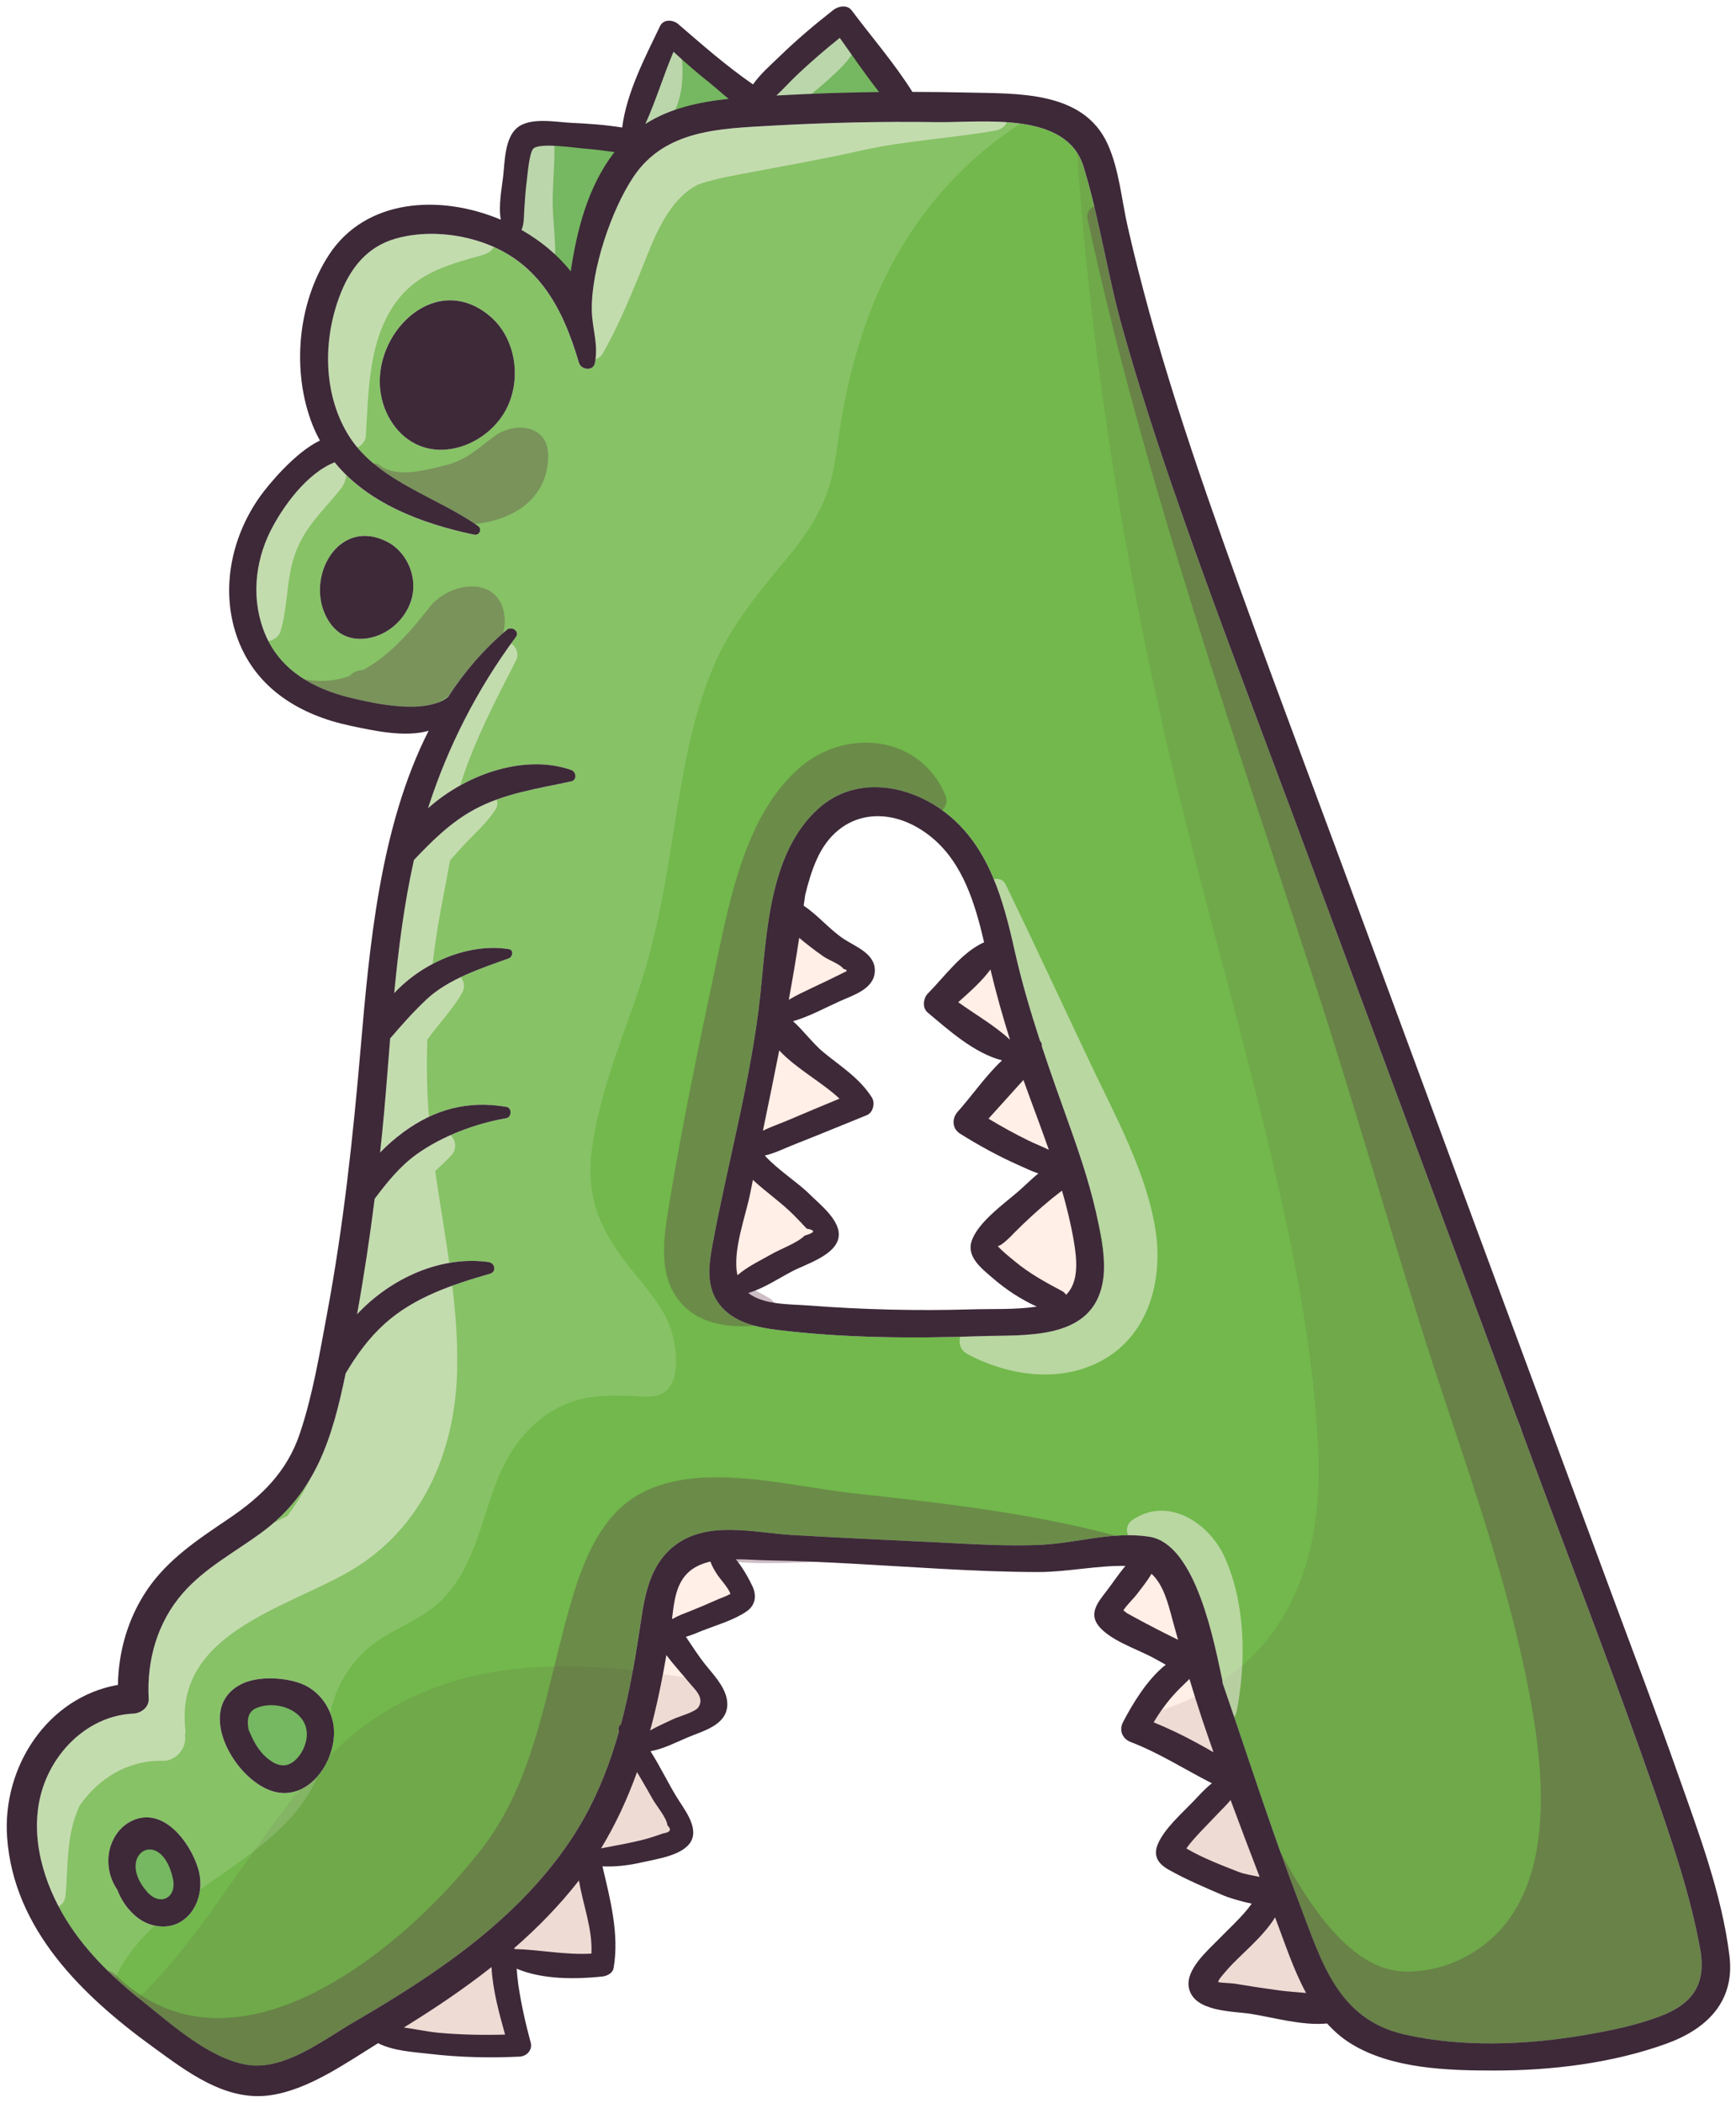 <svg width="1243" height="1505" viewBox="0 0 1243 1505" fill="none" xmlns="http://www.w3.org/2000/svg">
<g filter="url(#filter0_d_403_13702)">
<path d="M889.022 1392.57C884.839 1396.59 880.9 1400.38 877.762 1403.94L877.095 1404.69C871.665 1410.88 870.308 1412.88 870.486 1414.46C870.552 1414.97 870.931 1415.66 871.354 1415.95C872.043 1416.44 872.8 1416.6 879.32 1417.02C881.212 1417.15 882.925 1417.24 883.57 1417.35C893.762 1419.07 904.488 1420.69 915.414 1422.18C919.509 1422.76 923.848 1423.12 928.031 1423.45C930.346 1423.65 932.66 1423.83 934.974 1424.08C935.041 1424.08 935.108 1424.08 935.152 1424.08C935.753 1424.08 936.332 1423.76 936.666 1423.27C937.044 1422.72 937.066 1422.01 936.755 1421.4C929.656 1408.28 924.36 1393.81 919.242 1379.84C917.706 1375.65 916.193 1371.51 914.657 1367.49C914.413 1366.84 913.812 1366.4 913.122 1366.33C912.41 1366.26 911.765 1366.62 911.409 1367.2C905.89 1376.34 896.944 1384.98 889.022 1392.57Z" fill="#FFEFE6"/>
<path d="M882.815 1283.55C882.592 1282.92 882.058 1282.48 881.413 1282.39C880.746 1282.28 880.1 1282.55 879.7 1283.06C877.608 1285.68 875.116 1288.2 872.712 1290.65C871.266 1292.11 869.797 1293.58 868.418 1295.1C867.416 1296.19 865.947 1297.72 864.189 1299.5C858.827 1305.04 851.483 1312.61 847.923 1317.88C847.633 1318.31 847.544 1318.82 847.656 1319.31C847.767 1319.8 848.078 1320.22 848.501 1320.46C859.583 1326.96 872.757 1332.1 884.395 1336.64L886.665 1337.53C889.291 1338.58 893.118 1339.34 897.146 1340.14C898.57 1340.43 900.039 1340.71 901.507 1341.03C901.641 1341.05 901.752 1341.07 901.886 1341.07C902.397 1341.07 902.909 1340.85 903.265 1340.43C903.688 1339.91 903.822 1339.22 903.577 1338.6C896.723 1320.6 889.602 1301.99 882.815 1283.55Z" fill="#FFEFE6"/>
<path d="M862.076 1224.64C858.76 1214.68 855.689 1204.66 853.375 1197.03C853.197 1196.41 852.685 1195.94 852.062 1195.78C851.439 1195.63 850.772 1195.83 850.326 1196.27C849.036 1197.59 847.701 1198.88 846.343 1200.19C844.496 1201.99 842.605 1203.79 840.825 1205.71C834.794 1212.16 829.431 1219.33 824.446 1227.65C824.179 1228.09 824.113 1228.65 824.291 1229.14C824.447 1229.65 824.825 1230.05 825.314 1230.25C836.552 1234.88 846.633 1239.69 856.068 1244.94L859.873 1247.03C862.521 1248.48 865.258 1249.99 867.928 1251.57C868.218 1251.75 868.529 1251.82 868.863 1251.82C869.286 1251.82 869.686 1251.68 870.02 1251.39C870.621 1250.9 870.844 1250.1 870.577 1249.39C867.684 1241.16 864.835 1232.9 862.076 1224.64Z" fill="#FFEFE6"/>
<path d="M840.936 1153.46L840.646 1152.39C837.954 1142.35 834.26 1128.62 825.692 1120.95C825.292 1120.59 824.736 1120.41 824.201 1120.5C823.667 1120.59 823.2 1120.9 822.911 1121.39C820.641 1125.33 817.837 1128.94 814.9 1132.76C814.01 1133.92 813.12 1135.08 812.252 1136.23C811.495 1137.24 810.36 1138.48 809.092 1139.86C806.911 1142.24 804.441 1144.94 802.816 1147.52C802.305 1148.34 802.505 1149.43 803.306 1149.99C803.996 1150.45 804.775 1151.08 805.732 1151.9C805.821 1151.99 805.932 1152.06 806.043 1152.1L807.334 1152.81C808.691 1153.57 810.026 1154.3 811.362 1155.02C821.709 1160.67 832.257 1166.1 842.716 1171.17C842.961 1171.31 843.228 1171.35 843.517 1171.35C843.94 1171.35 844.34 1171.19 844.674 1170.93C845.23 1170.46 845.453 1169.73 845.253 1169.04L844.162 1165.14C843.072 1161.22 841.981 1157.35 840.936 1153.46Z" fill="#FFEFE6"/>
<path d="M481.619 1156.44C481.952 1156.44 482.286 1156.35 482.598 1156.15C485.557 1154.26 489.229 1152.86 492.478 1151.61L494.904 1150.68C501.579 1148.01 507.677 1145.42 513.574 1142.78C514.597 1142.31 515.755 1141.84 516.978 1141.37C519.248 1140.48 521.829 1139.46 524.032 1138.15C524.789 1137.68 525.123 1136.75 524.789 1135.92C523.432 1132.52 520.628 1128.96 518.158 1125.84C516.845 1124.17 515.599 1122.59 514.775 1121.3C512.795 1118.19 511.393 1115.69 510.458 1112.96C510.147 1112.07 509.234 1111.56 508.344 1111.78C501.913 1113.25 496.795 1115.63 492.656 1119.08C482.687 1127.44 481.062 1140.86 479.616 1152.68L479.46 1153.95C479.393 1154.5 479.638 1155.13 480.017 1155.51C480.061 1155.57 480.306 1155.86 480.373 1155.91C480.684 1156.26 481.151 1156.44 481.619 1156.44Z" fill="#FFEFE6"/>
<path d="M476.724 1178.63C476.012 1178.78 475.478 1179.36 475.344 1180.07C472.474 1196.65 469.736 1210.16 466.688 1222.55C465.753 1226.38 464.774 1230.21 463.728 1234.01C463.528 1234.73 463.795 1235.5 464.373 1235.95C464.685 1236.19 465.086 1236.33 465.464 1236.33C465.775 1236.33 466.109 1236.24 466.398 1236.06C469.914 1233.92 473.697 1232.19 477.703 1230.34C479.283 1229.61 480.885 1228.87 482.487 1228.09C483.756 1227.49 485.758 1226.76 487.917 1225.98C494.793 1223.51 499.778 1221.55 501.58 1218.81C506.231 1211.78 500.712 1205.62 496.685 1201.12C495.883 1200.23 495.127 1199.39 494.482 1198.56C492.612 1196.23 490.543 1193.85 488.451 1191.4C485.091 1187.53 481.642 1183.5 478.615 1179.32C478.17 1178.74 477.414 1178.45 476.724 1178.63Z" fill="#FFEFE6"/>
<path d="M457.677 1263.3C457.321 1262.7 456.676 1262.34 455.942 1262.41C455.252 1262.47 454.651 1262.94 454.406 1263.61C447.308 1283.41 438.696 1301.66 428.793 1317.86C428.415 1318.48 428.437 1319.26 428.86 1319.84C429.194 1320.33 429.75 1320.62 430.351 1320.62C430.462 1320.62 430.596 1320.6 430.707 1320.58C433.533 1320 436.382 1319.49 439.23 1318.95C442.924 1318.26 446.618 1317.57 450.312 1316.79C457.21 1315.32 463.396 1313.92 469.338 1311.88L475.324 1309.83C477.571 1309.47 480.531 1308.74 481.288 1306.36C481.955 1304.31 480.487 1302.46 479.574 1301.48C478.973 1297.5 475.457 1292.43 472.32 1287.91C470.962 1285.95 469.672 1284.1 468.915 1282.7C466 1277.49 463.018 1272.31 459.947 1267.12C459.191 1265.88 458.434 1264.61 457.677 1263.3Z" fill="#FFEFE6"/>
<path d="M425.252 1394.21C425.919 1382.44 423.027 1370.69 420.223 1359.32C418.776 1353.42 417.285 1347.35 416.351 1341.45C416.239 1340.74 415.705 1340.16 415.015 1339.98C414.326 1339.8 413.569 1340.05 413.124 1340.63C399.995 1357.47 384.907 1373.25 366.972 1388.85C366.504 1389.27 366.282 1389.89 366.371 1390.52L366.482 1391.14C366.638 1391.98 367.35 1392.63 368.218 1392.65C375.628 1392.83 383.149 1393.61 390.448 1394.34C398.949 1395.21 407.694 1396.1 416.529 1396.1C418.865 1396.1 421.202 1396.03 423.516 1395.9C424.473 1395.86 425.207 1395.12 425.252 1394.21Z" fill="#FFEFE6"/>
<path d="M352.688 1402.07C352.065 1401.78 351.353 1401.87 350.819 1402.29C332.994 1416.37 312.544 1430.48 288.244 1445.41C287.599 1445.81 287.265 1446.59 287.421 1447.33C287.576 1448.06 288.2 1448.64 288.956 1448.75C292.383 1449.22 295.788 1449.8 299.192 1450.38C304.155 1451.22 309.273 1452.09 314.191 1452.56C325.117 1453.54 336.421 1454.03 348.46 1454.03C352.777 1454.03 357.205 1453.96 361.723 1453.85C362.279 1453.83 362.813 1453.56 363.125 1453.11C363.458 1452.67 363.57 1452.09 363.414 1451.56C358.919 1435.67 354.491 1418.87 353.756 1403.62C353.712 1402.96 353.289 1402.36 352.688 1402.07Z" fill="#FFEFE6"/>
<path d="M555.879 66.212C555.924 66.212 555.946 66.212 555.991 66.212C580.335 64.832 605.058 64.009 629.469 63.72C630.159 63.72 630.782 63.319 631.094 62.696C631.383 62.073 631.316 61.339 630.871 60.782C623.617 51.57 616.696 41.779 609.998 32.277C607.595 28.85 605.169 25.445 602.766 22.063C602.477 21.662 602.032 21.395 601.542 21.328C601.053 21.262 600.563 21.395 600.163 21.707C589.236 30.452 578.933 39.375 569.543 48.254C567.05 50.591 564.647 53.083 562.31 55.486C559.84 58.045 557.281 60.671 554.678 63.075C554.122 63.586 553.943 64.41 554.233 65.122C554.5 65.767 555.145 66.212 555.879 66.212Z" fill="#5EAB47"/>
<path d="M462.037 86.573C462.371 86.573 462.727 86.484 463.016 86.283C477.881 76.759 496.061 71.307 521.964 68.548C522.698 68.481 523.299 67.969 523.521 67.257C523.722 66.545 523.477 65.789 522.921 65.321C520.45 63.341 518.069 61.294 515.755 59.291C513.641 57.488 511.616 55.73 509.68 54.173C500 46.473 491.433 39.108 483.511 31.653C483.066 31.252 482.465 31.074 481.886 31.208C481.308 31.341 480.818 31.72 480.596 32.276C477.391 39.82 474.454 47.831 471.606 55.575C468.134 65.054 464.552 74.868 460.39 83.991C460.056 84.726 460.234 85.594 460.858 86.105C461.169 86.417 461.614 86.573 462.037 86.573Z" fill="#5EAB47"/>
<path d="M372.47 162.097C386.311 169.953 398.327 180.033 407.206 191.293C407.562 191.738 408.074 191.983 408.63 191.983C408.786 191.983 408.942 191.961 409.098 191.916C409.81 191.738 410.321 191.137 410.433 190.425C414.26 165.012 421.159 132.501 441.075 106.376C441.231 106.221 441.364 106.043 441.498 105.865C441.876 105.353 441.943 104.685 441.676 104.084C441.431 103.506 440.897 103.083 440.251 102.994C433.064 101.993 426.01 101.058 418.822 100.524C417.643 100.435 415.796 100.235 413.57 99.968C399.195 98.343 384.798 97.075 380.659 100.924C378.1 103.328 376.831 111.116 375.607 122.888C375.474 124.156 375.362 125.158 375.296 125.736C374.517 131.678 374.116 137.731 373.716 143.561L373.604 145.074C373.493 146.543 373.449 147.922 373.382 149.235C373.204 153.419 373.048 156.712 371.691 159.739C371.335 160.629 371.668 161.652 372.47 162.097Z" fill="#5EAB47"/>
<path d="M101.875 1428.15C122.86 1444.88 149.986 1469.4 177.068 1473.77C203.548 1478.02 231.609 1455.76 253.572 1443.03C274.112 1431.11 294.362 1418.69 313.855 1405.07C355.045 1376.41 393.142 1341.56 417.976 1297.48C429.035 1277.81 437.024 1256.85 443.122 1235.24C443.077 1234.95 442.966 1234.7 442.943 1234.39C442.543 1232.43 443.344 1230.88 444.568 1229.96C450.042 1209.31 453.936 1188.2 457.185 1167.19C460.746 1144.18 462.637 1118.28 482.487 1102.55C506.119 1083.79 539.899 1093 567.448 1094.6C602.696 1096.63 637.922 1098.18 673.17 1099.94C696.825 1101.1 720.903 1102.7 744.557 1101.66C770.615 1100.52 796.74 1091.69 822.909 1095.8C856.555 1101.14 869.462 1172.44 875.159 1198.57C875.315 1199.14 875.315 1199.7 875.226 1200.19C893.562 1253.42 910.763 1307.18 930.813 1359.68C946.39 1400.42 957.917 1441.01 1005.27 1451.94C1046.24 1461.37 1092.19 1459.55 1133.38 1452.63C1151.72 1449.53 1170.59 1445.77 1188.03 1439.23C1211.51 1430.44 1221.92 1416.49 1217.27 1390.9C1210.26 1352.07 1197.18 1313.86 1184.2 1276.7C1157.32 1199.48 1127.73 1123.11 1099.29 1046.47C1040.96 889.253 982.573 732.126 924.07 574.977C895.364 497.893 865.835 421.032 839.043 343.237C826.314 306.141 814.297 268.779 803.661 230.994C793.002 192.964 787.327 153.109 775.822 115.48C763.561 75.269 703.902 83.881 670.879 83.436C631.402 82.902 591.881 83.77 552.471 85.973C515.599 88.087 476.234 88.732 453.536 122.512C437.647 146.166 423.027 189.515 423.673 218.421C423.962 231.417 428.546 242.165 425.876 255.828C424.718 261.925 415.929 260.79 414.438 255.605C402.644 215.35 384.419 181.392 341.538 168.286C323.201 162.7 302.195 161.499 283.614 166.683C262.34 172.558 250.301 188.491 242.869 208.496C231.32 239.517 231.409 276.723 248.388 305.785C268.304 339.788 311.385 350.869 342.116 372.41C345.387 374.702 343.162 379.442 339.357 378.663C301.839 370.763 263.43 356.277 239.531 326.881C219.459 334.781 202.191 358.925 193.623 375.971C182.052 399.024 179.716 426.529 190.041 450.473C201.078 476.13 224.622 489.015 250.68 495.357C267.926 499.54 304.242 507.774 320.754 494.845C332.303 477.087 346.122 460.865 362.856 446.712C366.26 443.842 372.246 447.914 369.287 451.875C341.604 489.215 320.464 530.516 306.4 574.465C334.483 549.32 376.586 535.59 409.03 547.139C412.702 548.474 413.125 554.326 408.875 555.239C385.064 560.424 361.076 563.695 339.379 575.444C322.512 584.635 309.293 597.808 296.342 611.449C296.276 611.783 296.186 612.072 296.12 612.362C289.221 643.493 285.238 675.07 282.19 706.758C303.174 684.26 336.308 670.753 364.302 675.292C367.996 675.871 366.95 680.922 364.191 681.902C344.297 689.022 320.798 696.744 305.355 711.231C295.919 720.087 287.575 729.522 279.297 739.18C277.85 757.005 276.493 774.851 274.913 792.631C274.067 802.022 273.088 811.435 272.087 820.826C277.272 815.418 282.968 810.545 288.71 806.317C311.274 789.738 335.018 783.463 362.566 788.181C366.639 788.871 366.35 795.591 362.411 796.281C340.536 800.064 316.859 808.876 298.679 821.76C286.262 830.617 277.094 842.077 268.193 853.96C264.699 881.62 260.582 909.147 255.597 936.584C279.92 910.571 315.925 894.482 349.771 899.244C354.333 899.89 355.624 906.209 350.75 907.589C323.936 915.289 296.565 924.279 275.447 943.305C263.942 953.652 255.13 965.914 247.431 978.909C238.062 1023.95 226.669 1063.78 187.148 1092.87C168.1 1106.88 146.514 1118.19 130.782 1136.24C112.557 1157.13 104.902 1184.35 106.393 1211.65C106.727 1217.9 100.83 1222.13 95.244 1222.4C65.047 1223.85 40.235 1246.79 30.8 1274.8C20.675 1304.85 29.131 1338.25 44.33 1365.02C58.594 1389.96 79.556 1410.39 101.875 1428.15ZM510.124 887.027C521.184 827.323 538.096 767.552 544.483 707.247C549.089 663.476 550.758 606.175 586.185 574.51C613.066 550.477 651.541 557.486 677.955 578.359C708.33 602.348 718.455 640.422 726.555 676.561C731.495 698.524 737.77 719.82 744.669 740.894C745.648 741.873 746.16 743.408 745.982 744.877C752.502 764.548 759.556 784.108 766.588 803.847C774.576 826.233 781.964 848.886 786.615 872.207C789.552 887.05 792.601 903.272 788.529 918.226C778.471 955.321 732.652 951.182 702.411 952.228C653.966 953.941 604.387 953.652 556.232 947.733C541.278 945.886 524.923 942.081 515.198 929.597C505.474 917.135 507.432 901.581 510.124 887.027ZM295.63 420.231C293.605 434.495 282.59 446.979 268.882 451.43C261.049 454.011 252.037 454.011 244.849 449.916C238.752 446.423 234.546 440.303 231.965 433.761C220.616 404.944 244.204 366.469 277.45 383.87C279.964 385.183 282.234 386.808 284.281 388.699C292.782 396.488 297.277 408.682 295.63 420.231ZM363.457 286.826C352.286 310.881 321.065 325.613 297.41 313.596C282.412 306.008 273.177 289.43 272.042 272.651C269.238 231.394 313.343 190.271 351.017 222.427C356.959 227.5 361.432 233.976 364.369 241.141C370.288 255.494 370.066 272.629 363.457 286.826ZM172.684 1201.3C184.3 1195.36 203.237 1196.3 215.186 1200.72C227.314 1205.22 235.792 1216.08 238.441 1228.56C243.269 1251.51 223.932 1284.37 197.429 1278.5C168.923 1272.13 138.17 1218.97 172.684 1201.3ZM92.908 1299.91C116.073 1287.15 136.501 1314.46 142.042 1333.91C148.428 1356.18 132.673 1381.13 107.683 1373.29C97.492 1370.09 88.301 1359.94 83.984 1348.46C79.667 1342.07 77.264 1334.71 77.598 1326.21C77.998 1315.73 83.584 1305.05 92.908 1299.91Z" fill="#72B84C"/>
<path d="M546.263 806.962C546.53 806.962 546.797 806.896 547.042 806.784C550.647 805.049 554.497 803.536 558.213 802.067C560.394 801.221 562.552 800.353 564.644 799.485C575.192 794.946 585.806 790.562 596.421 786.156L601.784 783.931C602.34 783.686 602.763 783.197 602.874 782.573C602.986 781.973 602.785 781.349 602.34 780.927C596.888 775.786 590.212 771.002 583.136 765.928C574.613 759.831 565.779 753.511 559.281 746.502C558.814 746.012 558.124 745.812 557.456 745.99C556.811 746.168 556.299 746.724 556.166 747.392C552.271 767.241 548.132 787.18 544.483 804.782C544.349 805.471 544.594 806.161 545.151 806.584C545.462 806.829 545.863 806.962 546.263 806.962Z" fill="#FFEFE6"/>
<path d="M527.526 910.346C527.704 910.413 527.904 910.435 528.082 910.435C528.505 910.435 528.95 910.28 529.284 909.99C534.625 905.34 541.256 901.735 547.665 898.263C549.645 897.195 551.604 896.127 553.517 895.036C555.72 893.768 558.413 892.522 561.239 891.187C567.114 888.427 573.189 885.579 577.172 881.863C581.622 880.55 584.137 879.304 584.026 877.078C583.915 874.898 581.222 874.097 578.529 873.585C575.236 870.024 572.477 867.132 569.851 864.506C564.755 859.343 558.902 854.603 553.273 850.041C548.933 846.526 544.416 842.876 540.344 839.093C539.854 838.648 539.186 838.492 538.563 838.692C537.94 838.893 537.473 839.427 537.34 840.05L535.381 849.708C534.558 853.869 533.267 858.809 531.865 864.016C527.86 879.037 523.343 896.082 526.324 908.989C526.458 909.634 526.903 910.146 527.526 910.346Z" fill="#FFEFE6"/>
<path d="M724.531 877.413C722.773 879.438 716.32 885.647 714.784 885.914C714.028 885.736 713.249 886.047 712.848 886.693C712.425 887.338 712.448 888.161 712.915 888.784C714.851 891.343 719.88 895.571 724.531 899.354L725.688 900.311C735.947 908.834 747.585 915.243 759.601 921.607C760.536 922.097 761.27 922.787 761.804 923.632C762.094 924.1 762.583 924.411 763.139 924.478C763.206 924.478 763.273 924.478 763.34 924.478C763.807 924.478 764.274 924.3 764.63 923.944C774.333 914.242 773.198 898.598 770.55 883.155C768.636 872.095 765.899 860.457 762.16 847.572C761.982 846.994 761.537 846.526 760.959 846.348C760.38 846.17 759.757 846.282 759.267 846.66C758.333 847.394 757.376 848.151 756.397 848.907C754.973 849.998 753.526 851.133 752.035 852.334C742.6 860.101 733.365 868.49 724.531 877.413Z" fill="#FFEFE6"/>
<path d="M697.517 723.247C705.995 728.9 714.762 734.73 721.928 741.45C722.284 741.784 722.729 741.94 723.174 741.94C723.508 741.94 723.842 741.851 724.131 741.65C724.821 741.205 725.154 740.36 724.91 739.559C719.524 722.468 714.94 706.046 710.935 689.379C710.779 688.689 710.223 688.155 709.533 688.021C708.843 687.865 708.131 688.155 707.708 688.733C702.034 696.5 694.312 703.42 686.835 710.14L684.899 711.876C684.499 712.254 684.276 712.766 684.298 713.323C684.321 713.879 684.61 714.368 685.055 714.702C689.083 717.617 693.378 720.466 697.517 723.247Z" fill="#FFEFE6"/>
<path d="M705.993 796.882C706.082 797.416 706.394 797.883 706.861 798.173C716.897 804.203 726.377 809.388 735.812 813.994C738.015 815.062 740.307 816.064 742.599 817.043C745.136 818.133 747.762 819.268 750.187 820.514C750.454 820.648 750.721 820.715 751.011 820.715C751.433 820.715 751.856 820.559 752.212 820.27C752.769 819.78 752.969 819.001 752.724 818.311C749.03 807.786 745.114 797.171 741.308 786.913L738.994 780.66C737.481 776.521 735.99 772.426 734.499 768.287C734.276 767.686 733.765 767.241 733.142 767.13C732.519 766.997 731.873 767.219 731.451 767.686L729.87 769.422C729.025 770.357 728.157 771.314 727.245 772.315L706.461 795.391C706.082 795.814 705.904 796.348 705.993 796.882Z" fill="#FFEFE6"/>
<path d="M564.801 713.298C565.113 713.298 565.447 713.209 565.714 713.054C570.431 710.272 575.327 707.913 580.512 705.421L581.936 704.731C584.184 703.641 586.453 702.572 588.723 701.504C592.373 699.791 596.022 698.077 599.582 696.275L601.541 695.318C602.809 694.717 604.078 694.094 605.346 693.449C606.214 693.137 608.15 692.358 608.061 690.534C607.972 688.865 606.236 688.153 604.968 687.797C603.187 685.527 599.315 683.591 595.577 681.722C593.73 680.809 591.994 679.941 590.993 679.229C587.165 676.626 583.516 673.933 580.089 671.196C577.797 669.393 575.572 667.636 573.413 665.766C572.924 665.344 572.211 665.21 571.588 665.433C570.965 665.655 570.52 666.211 570.431 666.857C568.273 680.987 565.847 695.474 562.999 711.117C562.865 711.807 563.155 712.519 563.733 712.942C564.067 713.187 564.445 713.298 564.801 713.298Z" fill="#FFEFE6"/>
<path d="M177.869 1238.15C180.873 1245.16 184.857 1250.97 189.374 1254.95C194.092 1259.14 198.564 1261.23 202.792 1261.23C205.663 1261.23 208.4 1260.25 211.004 1258.31C216.789 1254.04 220.884 1246.34 221.462 1238.69C221.996 1231.21 218.77 1224.6 212.339 1220.02C204.061 1214.14 191.844 1212.81 182.654 1216.77C176.579 1219.37 174.442 1225.36 176.289 1234.57C176.312 1234.72 176.378 1234.86 176.445 1234.99L176.734 1235.59C177.135 1236.53 177.558 1237.35 177.869 1238.15Z" fill="#5EAB47"/>
<path d="M103.922 1351.06C107.771 1355.47 111.821 1357.07 115.271 1357.07C117.029 1357.07 118.631 1356.65 119.966 1355.98C124.995 1353.42 127.176 1347.15 125.574 1339.98C122.725 1327.23 116.428 1318.97 108.751 1317.91C103.966 1317.24 99.493 1319.62 97.068 1324.07C93.975 1329.79 94.153 1339.89 103.922 1351.06Z" fill="#5EAB47"/>
<path opacity="0.1" d="M1238.35 1395.92C1233.01 1351.68 1216.07 1307.09 1201.34 1265.32C1186.54 1223.29 1170.68 1181.67 1155.19 1139.9C1089.83 963.507 1024.48 787.065 959.297 610.578C927.387 524.216 894.564 438.053 864.434 351.022C849.347 307.407 835.083 263.48 822.799 218.952C817.325 198.947 812.162 178.853 807.556 158.647C803.083 139.154 801.392 117.235 793.047 98.943C787.573 86.993 779.206 79.004 769.17 73.642C778.85 244.498 806.755 414.443 847.967 580.292C873.068 681.276 902.575 781.591 923.626 883.531C933.707 932.287 941.273 981.799 943.787 1031.56C945.479 1065.07 942.43 1099.81 929.657 1131.11C906.336 1188.24 859.338 1215.85 804.841 1227.07C804.618 1227.51 804.352 1227.98 804.129 1228.43C801.147 1234.28 803.595 1240.29 809.603 1242.62C830.142 1250.5 847.611 1261.89 866.971 1271.75C867.26 1271.91 867.527 1272.04 867.816 1272.15C863.143 1275.74 859.027 1280.36 854.821 1284.77C846.61 1293.4 833.703 1304.58 829.052 1315.72C825.492 1324.18 829.297 1329.77 836.707 1333.95C849.258 1341.07 863.277 1346.94 876.517 1352.64C878.809 1353.62 887.288 1356.49 896.255 1358.29C895.21 1359.74 894.186 1361.21 893.029 1362.57C886.82 1370.11 879.521 1376.67 872.712 1383.68C864.723 1391.92 848.545 1405.6 851.327 1418.73C854.999 1435.89 882.792 1435.18 895.521 1437.16C911.587 1439.67 932.639 1445.84 950.24 1444.06C955.069 1449.42 960.544 1454.25 966.93 1458.25C996.259 1476.59 1036.65 1477.75 1070.07 1477.75C1111.02 1477.75 1154.37 1472.52 1193.02 1458.59C1221.9 1448.17 1242.26 1428.55 1238.35 1395.92Z" fill="#592639"/>
<path opacity="0.1" d="M364.459 1190.95C324.004 1195.89 285.128 1210.87 253.44 1236.84C224.846 1260.27 203.082 1291.02 181.697 1320.86C152.346 1361.79 123.017 1408.27 82.65 1440.09C91.463 1447.48 100.542 1454.47 109.665 1461.08C134.01 1478.75 161.336 1499.95 193.269 1495.53C220.484 1491.74 247.054 1472.85 270.686 1458.23C281.679 1463.75 294.964 1464.44 307.225 1465.84C328.788 1468.38 350.373 1468.89 372.003 1467.84C377.121 1467.6 381.394 1463.13 379.947 1457.76C376.209 1443.97 373.093 1430.08 371.024 1415.93C370.512 1412.3 370.223 1408.61 369.934 1404.94C388.581 1412.84 412.436 1412.48 430.928 1410.57C434.333 1410.21 438.628 1408.38 439.318 1404.42C443.457 1380.44 437.026 1355.71 431.329 1331.66C440.875 1332.17 450.533 1330.9 460.102 1328.72C469.982 1326.43 489.609 1323.87 494.949 1313.41C500.179 1303.24 489.386 1290.22 484.535 1282.19C478.193 1271.82 472.563 1260.03 465.732 1249.28C475.011 1247.68 483.868 1242.96 492.702 1239.26C503.383 1234.77 519.984 1230.7 520.718 1216.54C520.985 1211.07 518.782 1205.88 515.711 1201.06C465.665 1191.49 414.973 1184.79 364.459 1190.95Z" fill="#592639"/>
<path opacity="0.15" d="M75.417 1433.84C77.064 1425.05 79.912 1416.42 84.185 1408.05C95.645 1385.71 115.183 1369.04 135.01 1354.33C157.485 1337.64 181.874 1323.18 201.902 1303.42C211.448 1293.99 219.993 1283.33 225.623 1271.06C235.036 1250.55 232.499 1226.98 241.311 1206.2C247.119 1192.51 256.821 1179.94 268.949 1171.33C283.859 1160.74 301.906 1154.82 315.302 1142.04C339.891 1118.57 344.542 1082.94 357.003 1052.88C367.685 1027.15 386.666 1005.21 414.46 997.69C426.365 994.463 438.671 994.619 450.888 994.975C459.01 995.22 470.893 997.333 477.368 991.125C488.784 980.177 483.533 952.784 477.702 940.567C470.715 925.924 459.233 913.797 449.352 901.113C428.702 874.632 419.333 851.378 423.94 817.687C429.125 779.635 443.856 743.585 456.295 707.514C469.269 669.929 475.833 632.099 481.997 592.912C488.384 552.256 494.881 510.799 511.037 472.68C523.899 442.305 544.639 418.584 565.245 393.394C576.46 379.686 586.429 365.088 592.371 348.265C598.112 331.976 599.358 314.797 602.162 297.885C607.102 268.133 614.802 238.826 626.395 210.943C646.89 161.631 679.958 119.284 724.041 88.887C734.9 81.41 746.204 74.801 757.842 68.859C737.37 62.095 712.803 62.695 692.197 62.161C679.201 61.872 666.25 61.716 653.254 61.694C640.481 41.333 624.081 22.44 609.773 3.347C606.546 -0.97 600.115 0.343 596.599 3.125C583.203 13.606 570.252 24.576 558.057 36.393C551.671 42.601 544.327 48.921 539.142 56.353C520.227 43.313 502.915 28.115 485.58 13.161C481.953 10.045 475.099 9.378 472.584 14.607C462.237 36.237 448.596 62.072 445.48 87.196C433.442 85.26 421.091 84.392 409.119 83.858C398.06 83.346 379.434 79.496 370.066 87.552C361.276 95.095 361.432 111.874 360.208 122.489C359.184 131.1 356.803 143.184 358.539 153.153C314.812 134.728 261.673 138.199 235.481 178.365C212.939 212.946 208.667 261.657 223.687 299.865C225.245 303.849 227.092 307.587 229.05 311.214C211.381 319.626 192.333 342.546 185.902 351.603C165.029 381.221 157.441 419.763 170.525 454.077C183.921 489.17 215.276 507.817 250.724 515.294C267.191 518.788 289.778 523.862 306.868 518.921C271.998 587.66 264.521 672.911 258.157 746.723C252.705 810.077 245.918 873.052 234.235 935.627C228.894 964.221 224.043 993.751 214.808 1021.46C205.596 1049.07 187.549 1066.63 163.938 1082.65C142.153 1097.38 120.323 1111.6 105.302 1133.74C91.684 1153.88 84.808 1177.63 84.407 1201.75C34.227 1210.54 1.493 1260.18 5.076 1310.83C8.703 1361.63 38.767 1401.49 75.417 1433.84Z" fill="#FFFCFC"/>
<path opacity="0.3" d="M939.895 694.606C966.553 776.251 991.12 861.746 1017.2 944.816C1043.08 1027.24 1074.26 1108.31 1092.04 1193.05C1104.72 1253.51 1118.65 1346.9 1060.66 1389.34C1044.84 1400.91 1025.12 1407.54 1005.36 1406.92C938.137 1404.78 892.986 1264.05 866.527 1214.63C865.659 1213.03 864.836 1211.4 863.968 1209.8C881.904 1269.06 903.044 1327.5 923.049 1385.87C928.924 1403 936.935 1417.18 947.794 1428.12C948.239 1432.35 949.997 1436.62 953.358 1440.45C970.648 1460.12 996.773 1462.99 1021.76 1457.61C1022.61 1458.21 1023.5 1458.77 1024.5 1459.26C1063.26 1478.48 1123.84 1472.81 1160.6 1449.64C1162.07 1448.71 1163.49 1447.71 1164.87 1446.68C1175.2 1448.37 1184.94 1444.79 1193.18 1438.36C1211.18 1437.69 1224.46 1422.23 1228.09 1404.45C1230.8 1391.18 1228.13 1377.97 1221.73 1366.77C1215.56 1339 1208.37 1311.45 1197.89 1284.95C1193.64 1274.18 1185.23 1250.08 1172.46 1239.87C1170.43 1231.21 1168.12 1222.57 1165.63 1213.99C1155.01 1177.27 1143.15 1141.64 1128.82 1106.19C1117.49 1078.15 1106.59 1043.8 1088.43 1018.25C1038.63 833.374 969.29 653.95 903.734 474.259C864.458 366.622 826.873 258.318 793.694 148.634C790.779 139.021 776.604 143.005 778.718 152.773C818.639 337.293 881.392 515.449 939.895 694.606Z" fill="#592642"/>
<path opacity="0.3" d="M184.366 1476.66C243.091 1473.52 291.935 1434.58 334.238 1397.37C379.411 1357.63 423.338 1316.42 440.25 1256.76C448.15 1228.85 451.532 1199.94 458.141 1171.75C462.725 1152.26 469.023 1112.16 494.324 1112.11C512.238 1112.07 530.085 1114.78 548.02 1114.69C566.468 1114.61 583.981 1114.2 602.317 1112.07C607.012 1111.51 611.752 1111.13 616.492 1110.89C619.162 1111.29 621.833 1111.67 624.525 1112C648.848 1114.94 674.505 1115.54 699.183 1114.29C707.395 1114.89 715.561 1115.41 723.661 1115.7C726.332 1115.78 728.557 1114.85 730.315 1113.34C752.078 1113.74 773.686 1116.05 795.56 1115.45C807.154 1115.14 809.98 1098.05 798.342 1094.93C736.613 1078.42 672.969 1071.48 609.638 1064.51C562.284 1059.31 492.099 1039.01 450.041 1070.34C428.189 1086.63 417.308 1114.61 409.697 1139.88C392.095 1198.34 384.574 1266.66 346.855 1316.59C293.226 1387.6 168.366 1493.7 82.403 1408.92C75.505 1402.11 65.781 1410.68 69.608 1418.8C88.634 1459.28 141.863 1478.93 184.366 1476.66Z" fill="#592642"/>
<path opacity="0.3" d="M545.663 944.259C555.21 943.102 560.484 930.685 550.871 925.032C540.234 918.779 525.057 912.304 520.318 899.531C517.469 891.876 520.829 881.751 522.432 874.096C524.59 863.837 526.593 853.557 528.551 843.276C536.673 800.951 545.152 758.693 553.875 716.48C562.82 673.22 585.54 523.904 660.421 578.312C668.054 583.853 680.805 574.507 677.088 565.517C658.952 521.612 604.967 516.45 571.632 546.179C533.536 580.182 522.498 639.797 512.396 687.262C500.312 744.073 488.407 801.218 478.994 858.519C475.1 882.196 470.516 910.279 488.652 929.661C503.072 945.015 525.925 946.662 545.663 944.259Z" fill="#592642"/>
<path opacity="0.3" d="M210.781 498.202C227.314 504.567 242.023 507.593 258.468 504.656C286.618 526.441 364.058 476.484 361.365 438.632C359.14 407.233 322.267 411.617 307.558 430.532C294.696 447.088 278.941 465.446 259.826 475.571C256.377 475.505 252.571 477.018 250.457 479.733C239.776 483.56 228.116 484.651 215.409 481.491C204.372 478.754 200.544 494.264 210.781 498.202Z" fill="#592642"/>
<path opacity="0.3" d="M275.469 350.465C275.936 351.823 276.738 353.113 277.984 354.204C310.517 383.221 392.541 377.947 392.496 321.87C392.474 300.129 368.686 297.392 354.021 308.185C342.25 316.841 334.15 325.186 319.285 328.88C305.488 332.307 284.214 338.404 272.087 329.102C264.543 323.317 255.464 335.667 262.051 342.098C266.101 346.059 270.64 348.707 275.469 350.465Z" fill="#592642"/>
<path opacity="0.5" d="M20.119 1327.54C21.32 1338.65 24.725 1348.84 30.755 1357.14C35.918 1364.24 46.065 1361.57 46.889 1352.75C49.069 1329.79 47.178 1309.32 57.036 1288.2C70.343 1268.82 91.639 1255.58 116.451 1256.16C126.264 1256.4 133.986 1246.83 132.451 1237.42C132.762 1236.44 132.896 1235.33 132.762 1234.1C124.662 1165.23 204.193 1147.21 250.279 1120.5C302.595 1090.19 326.072 1034.9 327.34 976.015C328.364 928.305 318.372 881.33 311.608 834.02C315.569 830.393 319.507 826.744 323.201 822.783C329.877 815.595 323.335 803.579 313.521 806.182C311.719 806.65 309.983 807.295 308.314 807.985C306.957 795.189 306 782.372 305.777 769.487C305.599 759.696 305.666 749.905 305.933 740.114C306.067 739.936 306.2 739.735 306.334 739.557C314.367 728.32 324.069 718.484 330.945 706.423C335.819 697.856 326.005 687.731 317.349 692.827C314.211 694.674 311.229 696.765 308.403 699.057C309.471 687.642 310.829 676.248 312.587 664.9C315.301 647.253 319.062 629.562 322.222 611.804C325.426 608.133 328.675 604.461 331.991 600.901C339.846 592.467 348.369 585.168 354.711 575.466C359.874 567.544 350.06 560.312 342.85 563.605C337.376 566.119 332.236 569.546 327.429 573.596C327.718 570.058 327.986 566.542 328.097 563.004C328.097 562.871 328.074 562.782 328.074 562.648C328.809 560.245 329.543 557.864 330.322 555.483C340.269 524.93 354.867 497.136 369.487 468.675C373.915 460.063 362.143 449.359 355.29 457.704C345.276 469.921 336.508 483.295 328.742 497.381C326.472 497.18 324.158 497.937 322.356 500.185C289.399 541.174 277.249 592.066 270.106 643.248C261.606 704.087 253.394 763.835 250.591 825.364C248.387 874.231 249.589 923.254 249.011 972.166C244.805 971.498 240.198 973.345 237.995 977.172C228.983 992.972 234.301 1014.13 229.94 1031.71C225.489 1049.63 216.944 1066.38 205.662 1080.94C199.298 1084.25 192.822 1087.41 186.369 1090.59C174.219 1095.82 162.047 1101.01 150.809 1108.04C113.691 1131.21 94.51 1170.59 95.756 1211.92C64.535 1214.05 37.832 1245.72 26.06 1280.88C19.852 1295.01 17.381 1310.85 20.074 1327.34C20.096 1327.41 20.119 1327.48 20.119 1327.54Z" fill="#FFF7F7"/>
<path opacity="0.5" d="M200.879 447.713C206.153 430.133 204.929 411.174 210.893 393.505C217.635 373.478 231.165 361.906 243.783 346.085C255.198 331.754 241.379 311.971 224 320.449C184.635 339.653 155.239 415.202 184.924 451.919C189.641 457.793 198.988 453.988 200.879 447.713Z" fill="#FFF7F7"/>
<path opacity="0.5" d="M234.815 270.29C235.816 284.777 239.265 299.152 245.073 312.659C248.923 321.627 261.407 316.064 261.918 308.097C263.877 278.345 263.587 245.567 279.164 218.953C294.786 192.272 318.262 186.108 345.945 178.386C359.252 174.67 356.982 158.136 345.945 153.552C330.501 147.143 314.168 149.279 299.17 156.111C296.811 154.086 293.673 153.04 290.402 154.086C251.193 166.503 213.14 223.07 228.762 264.215C229.897 267.152 232.189 269.222 234.815 270.29Z" fill="#FFF7F7"/>
<path opacity="0.5" d="M415.949 246.28C418.219 253.001 427.32 256.561 431.793 248.639C442.096 230.437 450.24 211.01 458.185 191.672C466.018 172.579 473.072 151.061 488.248 136.33C491.608 133.058 495.414 130.41 499.508 128.207C508.098 125.092 517.6 123.089 527.947 121.109C557.632 115.412 587.273 110.338 616.78 103.685C648.49 96.542 680.957 95.095 712.867 89.398C727.577 86.773 723.46 64.475 709.441 64.119C672.612 63.185 635.139 68.459 598.355 70.595C588.386 71.174 578.238 72.041 568.024 73.176C577.17 66.411 585.804 59.691 594.238 51.947C602.716 44.181 612.396 35.525 614.355 23.753C615.69 15.742 609.504 7.597 600.714 10.112C588.986 13.472 581.866 22.996 574.811 32.476C567.691 42.067 561.704 51.814 555.83 62.161C553.404 66.434 555.763 71.93 559.613 74.133C536.025 77.137 512.348 81.699 490.229 88.197C426.074 107.023 401.729 183.327 414.881 243.61C415.103 244.678 415.459 245.546 415.949 246.28Z" fill="#FFF7F7"/>
<path opacity="0.5" d="M396.969 101.147C396.769 88.708 379.523 86.75 375.696 98.277C367.573 122.799 366.171 156.957 372.981 181.88C376.719 195.588 397.214 192.606 397.503 178.565C397.77 165.68 395.678 152.774 395.723 139.823C395.79 126.916 397.192 114.009 396.969 101.147Z" fill="#FFF7F7"/>
<path opacity="0.5" d="M473.719 89.776C489.207 72.397 490.386 51.902 487.338 29.916C486.181 21.549 472.873 22.283 471.116 29.916C466.999 47.919 459.967 64.719 457.63 83.123C456.585 91.245 468.623 95.495 473.719 89.776Z" fill="#FFF7F7"/>
<path opacity="0.5" d="M705.369 635.079C727.911 704.597 750.742 774.426 776.8 842.698C786.302 867.576 800.055 904.427 779.337 927.725C761.157 948.198 723.55 940.565 699.205 942.702C688.145 943.681 681.603 959.213 693.086 965.266C723.082 981.065 760.845 986.339 791.265 968.381C822.908 949.711 832.633 911.392 827.47 877.056C821.284 835.91 799.075 795.611 781.407 758.404C760.912 715.256 740.885 671.863 720.034 628.893C716.073 620.726 702.565 626.445 705.369 635.079Z" fill="#FFF7F7"/>
<path opacity="0.5" d="M817.704 1099.47C844.118 1094.76 853.776 1124.08 857.136 1144.45C861.164 1168.72 863.523 1193.47 866.505 1217.9C867.706 1227.69 883.283 1232.23 885.531 1220.48C892.296 1185.01 891.94 1144.4 877.052 1110.78C866.149 1086.14 836.552 1066.43 811.028 1083.65C802.684 1089.28 808.024 1101.21 817.704 1099.47Z" fill="#FFF7F7"/>
<path d="M109.687 1461.06C134.032 1478.73 161.358 1499.93 193.291 1495.5C220.506 1491.72 247.076 1472.83 270.708 1458.21C281.701 1463.73 294.986 1464.42 307.247 1465.82C328.81 1468.36 350.396 1468.87 372.025 1467.82C377.143 1467.58 381.416 1463.1 379.969 1457.74C376.231 1443.95 373.115 1430.06 371.046 1415.91C370.534 1412.28 370.245 1408.59 369.956 1404.91C388.603 1412.81 412.458 1412.46 430.95 1410.54C434.355 1410.19 438.65 1408.36 439.34 1404.4C443.479 1380.41 437.048 1355.69 431.351 1331.64C440.898 1332.15 450.555 1330.88 460.124 1328.7C470.004 1326.41 489.631 1323.85 494.972 1313.39C500.201 1303.22 489.409 1290.2 484.557 1282.17C478.215 1271.8 472.585 1260 465.754 1249.26C475.033 1247.65 483.89 1242.94 492.724 1239.24C503.405 1234.75 520.006 1230.67 520.74 1216.52C521.274 1205.53 511.884 1195.69 505.43 1187.75C500.312 1181.47 495.773 1174.29 491.1 1167.39C495.483 1166.16 499.778 1164.23 503.227 1162.85C513.397 1158.87 525.725 1155.37 534.715 1149.1C541.102 1144.6 541.858 1137.64 538.632 1130.92C535.917 1125.22 531.8 1117.92 526.904 1111.91C534.671 1111.91 542.326 1112.53 548.868 1112.65C590.236 1113.34 631.537 1116.43 672.838 1118.68C696.559 1119.99 720.303 1121.04 744.069 1121.04C763.985 1120.99 785.949 1116.25 805.843 1116.65C800.88 1122.5 796.563 1129.14 792.202 1134.77C786.394 1142.29 779.317 1150.52 786.683 1159.67C794.694 1169.61 812.385 1175.6 823.489 1181.25C827.072 1183.05 830.81 1185.28 834.705 1187.35C821.286 1197.94 810.605 1215.92 804.107 1228.47C801.125 1234.32 803.573 1240.33 809.581 1242.67C830.12 1250.55 847.589 1261.94 866.949 1271.8C867.238 1271.95 867.505 1272.09 867.794 1272.2C863.121 1275.78 859.005 1280.41 854.799 1284.82C846.588 1293.45 833.681 1304.62 829.03 1315.77C825.47 1324.23 829.275 1329.81 836.685 1333.99C849.236 1341.12 863.255 1346.99 876.495 1352.69C878.787 1353.67 887.266 1356.54 896.233 1358.34C895.188 1359.79 894.164 1361.25 893.007 1362.61C886.798 1370.15 879.499 1376.72 872.69 1383.73C864.701 1391.96 848.523 1405.65 851.305 1418.78C854.977 1435.93 882.77 1435.22 895.499 1437.2C911.566 1439.72 932.617 1445.88 950.219 1444.1C955.047 1449.46 960.522 1454.29 966.908 1458.3C996.237 1476.63 1036.63 1477.79 1070.05 1477.79C1110.99 1477.79 1154.34 1472.56 1193 1458.63C1221.88 1448.22 1242.24 1428.59 1238.33 1395.97C1232.98 1351.73 1216.05 1307.14 1201.32 1265.37C1186.52 1223.33 1170.65 1181.72 1155.17 1139.95C1089.81 963.553 1024.45 787.11 959.276 610.624C927.365 524.261 894.542 438.098 864.412 351.068C849.325 307.452 835.061 263.525 822.777 218.997C817.303 198.992 812.14 178.898 807.534 158.693C803.061 139.199 801.37 117.28 793.025 98.988C775.468 60.602 727.891 63.139 692.22 62.227C679.225 61.938 666.273 61.782 653.278 61.76C640.505 41.398 624.104 22.506 609.796 3.413C606.569 -0.904 600.138 0.409 596.622 3.19C583.226 13.671 570.275 24.642 558.081 36.458C551.694 42.667 544.35 48.986 539.166 56.419C520.251 43.379 502.938 28.18 485.603 13.226C481.976 10.111 475.122 9.443 472.608 14.673C462.26 36.302 448.619 62.138 445.504 87.261C433.465 85.325 421.115 84.457 409.143 83.923C398.083 83.411 379.458 79.562 370.089 87.617C361.299 95.161 361.455 111.939 360.231 122.554C359.207 131.166 356.827 143.249 358.562 153.218C314.836 134.793 261.696 138.264 235.505 178.431C212.962 213.012 208.69 261.723 223.711 299.931C225.268 303.914 227.115 307.653 229.073 311.28C211.405 319.691 192.356 342.612 185.925 351.668C165.052 381.287 157.464 419.829 170.549 454.142C183.945 489.235 215.299 507.883 250.748 515.36C267.215 518.853 289.801 523.927 306.891 518.987C272.021 587.726 264.544 672.976 258.18 746.789C252.728 810.142 245.941 873.117 234.258 935.692C228.918 964.287 224.067 993.816 214.832 1021.52C205.619 1049.14 187.572 1066.69 163.962 1082.72C142.176 1097.45 120.346 1111.67 105.326 1133.81C91.707 1153.95 84.831 1177.69 84.43 1201.81C34.251 1210.6 1.517 1260.25 5.099 1310.9C9.773 1376.88 59.218 1424.47 109.687 1461.06ZM314.324 1450.8C306.202 1450.04 297.657 1448.15 289.178 1446.99C310.763 1433.71 331.993 1419.49 351.931 1403.73C352.688 1419.78 357.628 1437.8 361.655 1452.07C345.856 1452.49 330.123 1452.2 314.324 1450.8ZM423.451 1394.1C404.737 1395.23 386.623 1391.27 368.287 1390.83C368.242 1390.61 368.22 1390.43 368.175 1390.2C385.043 1375.52 400.731 1359.47 414.55 1341.72C417.287 1358.9 424.43 1376.5 423.451 1394.1ZM467.334 1283.59C469.937 1288.31 477.57 1297.17 477.859 1302.31C481.019 1305.35 480.04 1307.29 474.922 1308.05C472.897 1308.74 470.827 1309.47 468.78 1310.16C462.683 1312.28 456.23 1313.68 449.954 1315.01C443.412 1316.39 436.847 1317.48 430.35 1318.8C440.875 1301.55 449.287 1283.24 456.118 1264.21C456.875 1265.52 457.632 1266.79 458.41 1268.06C461.437 1273.22 464.419 1278.41 467.334 1283.59ZM493.058 1199.7C497.019 1204.64 504.741 1210.74 500.068 1217.81C497.753 1221.33 486.093 1224.35 481.709 1226.45C476.168 1229.14 470.538 1231.45 465.487 1234.5C466.533 1230.7 467.512 1226.85 468.469 1223C471.918 1208.91 474.677 1194.69 477.147 1180.41C482.087 1187.26 488.162 1193.6 493.058 1199.7ZM512.796 1141.13C506.654 1143.89 500.468 1146.49 494.215 1149.01C490.299 1150.56 485.514 1152.17 481.62 1154.64C481.464 1154.48 481.353 1154.3 481.219 1154.17C482.71 1142.02 484.023 1128.67 493.77 1120.46C497.976 1116.94 503.138 1114.8 508.679 1113.54C509.659 1116.43 511.105 1119.01 513.174 1122.28C515.578 1126.09 521.074 1131.67 523.032 1136.61C519.872 1138.5 515.8 1139.75 512.796 1141.13ZM812.229 1153.39C810.449 1152.46 808.713 1151.48 806.933 1150.5C805.91 1149.63 805.086 1148.96 804.352 1148.47C806.866 1144.51 811.673 1140.02 813.72 1137.32C817.459 1132.36 821.442 1127.56 824.491 1122.3C832.947 1129.89 836.44 1143.71 839.177 1153.95C840.557 1159.13 842.048 1164.32 843.494 1169.52C832.947 1164.38 822.532 1159.02 812.229 1153.39ZM856.98 1243.36C846.966 1237.82 836.574 1232.94 826.026 1228.58C830.677 1220.86 835.928 1213.63 842.182 1206.95C845.275 1203.66 848.613 1200.68 851.661 1197.56C854.465 1206.78 857.313 1216.03 860.362 1225.22C863.121 1233.5 865.992 1241.78 868.885 1250.01C864.879 1247.63 860.74 1245.45 856.98 1243.36ZM887.355 1335.82C875.383 1331.15 861.119 1325.74 849.436 1318.86C854.087 1312.01 865.792 1300.62 869.753 1296.3C873.447 1292.27 877.697 1288.47 881.102 1284.17C887.889 1302.57 894.898 1320.89 901.908 1339.22C896.322 1338.04 890.715 1337.15 887.355 1335.82ZM915.682 1420.42C905.046 1418.98 894.453 1417.38 883.883 1415.6C882.103 1415.31 873.068 1414.97 872.423 1414.5C871.399 1413.77 876.606 1408.05 879.143 1405.14C888.178 1394.86 904.4 1382.3 912.968 1368.15C919.688 1385.75 925.874 1405.14 935.176 1422.29C928.567 1421.65 921.935 1421.29 915.682 1420.42ZM570.765 49.543C580.556 40.286 590.77 31.518 601.273 23.084C610.486 35.968 619.565 49.365 629.445 61.871C604.923 62.16 580.378 63.006 555.877 64.363C560.996 59.668 565.669 54.305 570.765 49.543ZM482.243 33.009C490.655 40.909 499.444 48.386 508.524 55.618C512.596 58.889 517.046 62.983 521.764 66.766C500.179 69.058 479.551 73.553 462.038 84.769C469.626 68.102 475.122 49.743 482.243 33.009ZM375.43 145.252C375.875 138.821 376.253 132.412 377.099 126.025C377.566 122.754 378.812 105.241 381.928 102.304C386.69 97.876 412.258 101.903 418.734 102.371C425.877 102.905 432.953 103.862 440.03 104.841C439.852 105.086 439.629 105.286 439.451 105.531C420.915 129.875 413.148 160.228 408.653 190.202C399.329 178.408 387.135 168.35 373.383 160.562C375.341 156.178 375.007 151.572 375.43 145.252ZM30.868 1274.78C40.303 1246.76 65.137 1223.82 95.312 1222.37C100.898 1222.13 106.772 1217.88 106.461 1211.63C104.97 1184.34 112.625 1157.11 130.85 1136.21C146.56 1118.16 168.145 1106.86 187.216 1092.84C226.737 1063.78 238.13 1023.92 247.499 978.885C255.198 965.889 264.01 953.628 275.515 943.28C296.633 924.277 324.004 915.264 350.818 907.565C355.669 906.185 354.401 899.865 349.839 899.22C315.993 894.458 279.988 910.547 255.665 936.56C260.65 909.122 264.767 881.573 268.261 853.935C277.162 842.075 286.33 830.592 298.747 821.736C316.927 808.851 340.582 800.039 362.479 796.256C366.395 795.567 366.684 788.846 362.634 788.156C335.086 783.439 311.364 789.714 288.778 806.292C283.036 810.543 277.34 815.394 272.155 820.801C273.178 811.41 274.158 801.998 274.981 792.607C276.583 774.827 277.918 756.958 279.365 739.156C287.643 729.498 295.987 720.063 305.423 711.206C320.844 696.72 344.365 688.998 364.259 681.877C367.018 680.898 368.064 675.847 364.37 675.268C336.354 670.728 303.22 684.236 282.258 706.733C285.306 675.046 289.289 643.469 296.188 612.337C296.254 612.048 296.344 611.759 296.41 611.425C309.361 597.784 322.579 584.61 339.447 575.42C361.144 563.67 385.132 560.399 408.942 555.214C413.193 554.302 412.748 548.472 409.098 547.115C376.654 535.565 334.552 549.295 306.469 574.441C320.555 530.492 341.672 489.19 369.355 451.85C372.337 447.889 366.351 443.839 362.924 446.688C346.19 460.841 332.371 477.063 320.822 494.82C304.31 507.749 267.993 499.493 250.748 495.332C224.69 488.99 201.146 476.106 190.109 450.448C179.806 426.504 182.12 398.978 193.692 375.946C202.259 358.901 219.527 334.756 239.599 326.857C263.521 356.252 301.907 370.739 339.425 378.639C343.23 379.44 345.455 374.678 342.184 372.386C311.453 350.823 268.372 339.763 248.456 305.761C231.477 276.699 231.41 239.492 242.937 208.472C250.369 188.467 262.43 172.556 283.682 166.659C302.263 161.474 323.269 162.676 341.606 168.261C384.509 181.368 402.712 215.326 414.506 255.581C415.997 260.766 424.786 261.901 425.944 255.804C428.592 242.118 424.03 231.37 423.741 218.397C423.095 189.468 437.715 146.142 453.604 122.487C476.279 88.708 515.667 88.04 552.54 85.948C591.949 83.723 631.47 82.855 670.947 83.411C703.97 83.856 763.629 75.245 775.89 115.455C787.395 153.085 793.047 192.94 803.729 230.969C814.365 268.755 826.382 306.117 839.111 343.212C865.903 421.008 895.432 497.891 924.138 574.953C982.641 732.102 1041.03 889.228 1099.36 1046.44C1127.82 1123.08 1157.39 1199.45 1184.27 1276.67C1197.22 1313.83 1210.33 1352.04 1217.34 1390.87C1221.99 1416.46 1211.58 1430.44 1188.1 1439.21C1170.65 1445.75 1151.78 1449.51 1133.45 1452.6C1092.26 1459.54 1046.31 1461.35 1005.34 1451.91C957.985 1440.99 946.436 1400.42 930.881 1359.65C910.809 1307.14 893.608 1253.39 875.294 1200.17C875.36 1199.65 875.36 1199.12 875.227 1198.54C869.53 1172.42 856.601 1101.1 822.977 1095.78C796.808 1091.64 770.683 1100.5 744.625 1101.63C720.971 1102.68 696.893 1101.1 673.238 1099.92C637.99 1098.18 602.764 1096.62 567.516 1094.58C539.967 1092.97 506.187 1083.76 482.555 1102.52C462.705 1118.23 460.814 1144.13 457.253 1167.17C453.982 1188.17 450.11 1209.29 444.636 1229.94C443.39 1230.85 442.611 1232.41 443.011 1234.37C443.056 1234.66 443.167 1234.92 443.19 1235.21C437.092 1256.8 429.104 1277.78 418.044 1297.46C393.21 1341.54 355.113 1376.39 313.923 1405.05C294.43 1418.67 274.18 1431.06 253.641 1443.01C231.677 1455.74 203.639 1477.99 177.135 1473.74C150.054 1469.38 122.928 1444.86 101.943 1428.12C79.624 1410.37 58.64 1389.94 44.465 1364.97C29.199 1338.22 20.743 1304.84 30.868 1274.78Z" fill="#3D2938"/>
<path d="M556.233 947.733C604.388 953.653 653.967 953.942 702.412 952.228C732.631 951.182 778.472 955.321 788.53 918.226C792.602 903.272 789.553 887.05 786.616 872.208C781.965 848.864 774.555 826.233 766.589 803.847C759.557 784.109 752.503 764.549 745.983 744.877C746.161 743.386 745.649 741.873 744.67 740.894C737.771 719.798 731.496 698.502 726.556 676.561C718.456 640.423 708.331 602.348 677.956 578.36C651.542 557.487 613.067 550.477 586.186 574.51C550.759 606.198 549.09 663.499 544.484 707.248C538.097 767.553 521.185 827.324 510.125 887.028C507.433 901.581 505.475 917.158 515.199 929.597C524.924 942.081 541.279 945.886 556.233 947.733ZM760.402 848.085C763.785 859.746 766.678 871.54 768.747 883.467C771.217 897.776 772.619 913.375 763.34 922.654C762.694 921.609 761.737 920.652 760.447 919.962C748.72 913.753 737.082 907.367 726.845 898.866C725.621 897.82 716.831 890.922 714.361 887.651C716.765 888.23 725.176 879.417 725.911 878.572C734.589 869.826 743.691 861.504 753.192 853.715C755.685 851.713 758.11 849.91 760.402 848.085ZM728.581 773.539C730.072 771.87 731.452 770.379 732.787 768.888C734.278 773.027 735.768 777.121 737.282 781.26C741.888 793.744 746.561 806.272 750.989 818.89C746.339 816.531 741.265 814.64 736.592 812.348C726.712 807.519 717.143 802.223 707.775 796.593C714.717 788.938 721.638 781.238 728.581 773.539ZM723.174 740.115C712.314 729.946 698.25 722.001 686.123 713.234C694.111 706.046 702.901 698.436 709.177 689.824C713.271 706.847 717.944 723.537 723.174 740.115ZM576.528 636.484C578.642 627.85 581.09 619.349 584.739 611.183C600.85 574.822 638.413 571.372 667.475 595.583C689.639 614.053 698.206 642.915 704.637 670.353C688.637 677.473 676.398 694.875 664.471 706.892C661.066 710.296 660.109 717.195 664.226 720.622C678.846 732.861 697.605 749.84 717.454 754.846C705.549 766.129 695.313 780.949 685.655 791.719C681.449 796.481 681.694 803.736 687.391 807.296C700.787 815.686 714.495 823.229 728.937 829.66C733.788 831.796 738.617 834.2 743.446 835.802C738.728 839.652 734.344 844.035 730.205 847.707C719.635 857.031 699.786 870.761 695.535 884.714C692.242 895.751 703.146 904.051 710.534 910.438C720.258 918.894 730.828 925.814 742.355 931.088C727.179 933.403 710.556 932.601 695.691 933.046C656.794 934.204 617.851 933.269 579.065 930.287C565.936 929.263 546.687 930.042 535.761 921.319C546.865 918.093 557.502 910.86 567.271 905.787C576.995 900.669 598.202 894.46 600.405 881.576C602.475 869.671 586.653 857.632 579.643 850.622C571.187 842.166 556.923 833.31 547.599 822.962C555.076 821.249 562.375 817.51 569.474 814.751C586.63 808.031 603.654 800.932 620.744 794.034C625.217 792.209 626.708 785.221 624.26 781.394C615.292 767.352 602.185 759.408 589.523 748.994C582.091 742.852 575.504 733.751 567.849 726.852C579.421 723.47 590.28 717.529 601.317 712.522C610.931 708.138 625.996 703.843 626.396 690.936C626.752 678.497 612.822 673.668 604.144 667.972C594.174 661.363 585.518 650.837 575.437 644.161C575.838 641.602 576.194 639.021 576.528 636.484ZM572.233 667.17C574.414 669.062 576.661 670.842 578.976 672.645C582.536 675.471 586.208 678.163 589.968 680.745C593.24 682.992 602.007 686.197 603.876 689.379C606.792 690.113 607.036 690.914 604.633 691.782C602.675 692.761 600.716 693.696 598.803 694.653C592.995 697.59 587.009 700.283 581.156 703.109C575.504 705.823 570.008 708.405 564.778 711.498C567.493 696.744 569.985 681.991 572.233 667.17ZM557.947 747.748C569.874 760.632 589.056 770.868 601.095 782.262C588.678 787.424 576.283 792.543 563.933 797.839C558.281 800.242 552.027 802.378 546.264 805.16C550.225 786.067 554.164 766.93 557.947 747.748ZM537.14 850.088C537.786 846.884 538.453 843.657 539.099 840.431C548.534 849.176 559.594 856.72 568.561 865.799C571.655 868.892 574.659 872.074 577.596 875.278C584.161 876.435 583.693 878.082 576.216 880.241C570.586 885.715 559.482 889.52 552.584 893.459C544.417 898.11 535.204 902.382 528.039 908.635C524.167 891.59 534.07 865.91 537.14 850.088Z" fill="#3D2938"/>
<path d="M197.431 1278.5C223.912 1284.37 243.272 1251.51 238.443 1228.56C235.795 1216.08 227.295 1205.22 215.189 1200.73C203.239 1196.3 184.302 1195.36 172.686 1201.3C138.172 1218.97 168.926 1272.13 197.431 1278.5ZM183.368 1218.46C198.321 1212.01 220.953 1220.58 219.662 1238.58C219.15 1245.36 215.478 1252.77 209.937 1256.87C203.217 1261.88 196.363 1258.72 190.6 1253.6C185.726 1249.33 182.099 1243.36 179.562 1237.44C179.162 1236.46 178.628 1235.37 178.071 1234.24C176.67 1227.38 177.27 1221.09 183.368 1218.46Z" fill="#3D2938"/>
<path d="M107.685 1373.27C132.697 1381.1 148.43 1356.18 142.043 1333.88C136.48 1314.44 116.052 1287.13 92.909 1299.88C83.585 1305.02 78 1315.7 77.599 1326.18C77.265 1334.69 79.669 1342.05 83.986 1348.44C88.303 1359.92 97.493 1370.09 107.685 1373.27ZM123.796 1340.36C126.889 1354.05 114.761 1360.68 105.282 1349.86C81.805 1323.03 115.318 1302.46 123.796 1340.36Z" fill="#3D2938"/>
<path d="M277.453 383.87C244.207 366.49 220.619 404.965 231.968 433.76C234.549 440.28 238.755 446.422 244.852 449.916C252.04 454.01 261.03 454.01 268.886 451.429C282.593 446.956 293.608 434.472 295.633 420.231C297.258 408.682 292.763 396.487 284.284 388.699C282.259 386.807 279.967 385.16 277.453 383.87Z" fill="#3D2938"/>
<path d="M351.02 222.45C313.346 190.295 269.264 231.418 272.045 272.675C273.18 289.431 282.415 306.032 297.413 313.62C321.068 325.636 352.289 310.905 363.46 286.85C370.069 272.653 370.291 255.54 364.372 241.187C361.435 233.977 356.962 227.524 351.02 222.45Z" fill="#3D2938"/>
</g>
<defs>
<filter id="filter0_d_403_13702" x="0.809" y="0.559" width="1242.02" height="1503.56" filterUnits="userSpaceOnUse" color-interpolation-filters="sRGB">
<feFlood flood-opacity="0" result="BackgroundImageFix"/>
<feColorMatrix in="SourceAlpha" type="matrix" values="0 0 0 0 0 0 0 0 0 0 0 0 0 0 0 0 0 0 127 0" result="hardAlpha"/>
<feOffset dy="4"/>
<feGaussianBlur stdDeviation="2"/>
<feComposite in2="hardAlpha" operator="out"/>
<feColorMatrix type="matrix" values="0 0 0 0 0 0 0 0 0 0 0 0 0 0 0 0 0 0 0.25 0"/>
<feBlend mode="normal" in2="BackgroundImageFix" result="effect1_dropShadow_403_13702"/>
<feBlend mode="normal" in="SourceGraphic" in2="effect1_dropShadow_403_13702" result="shape"/>
</filter>
</defs>
</svg>
